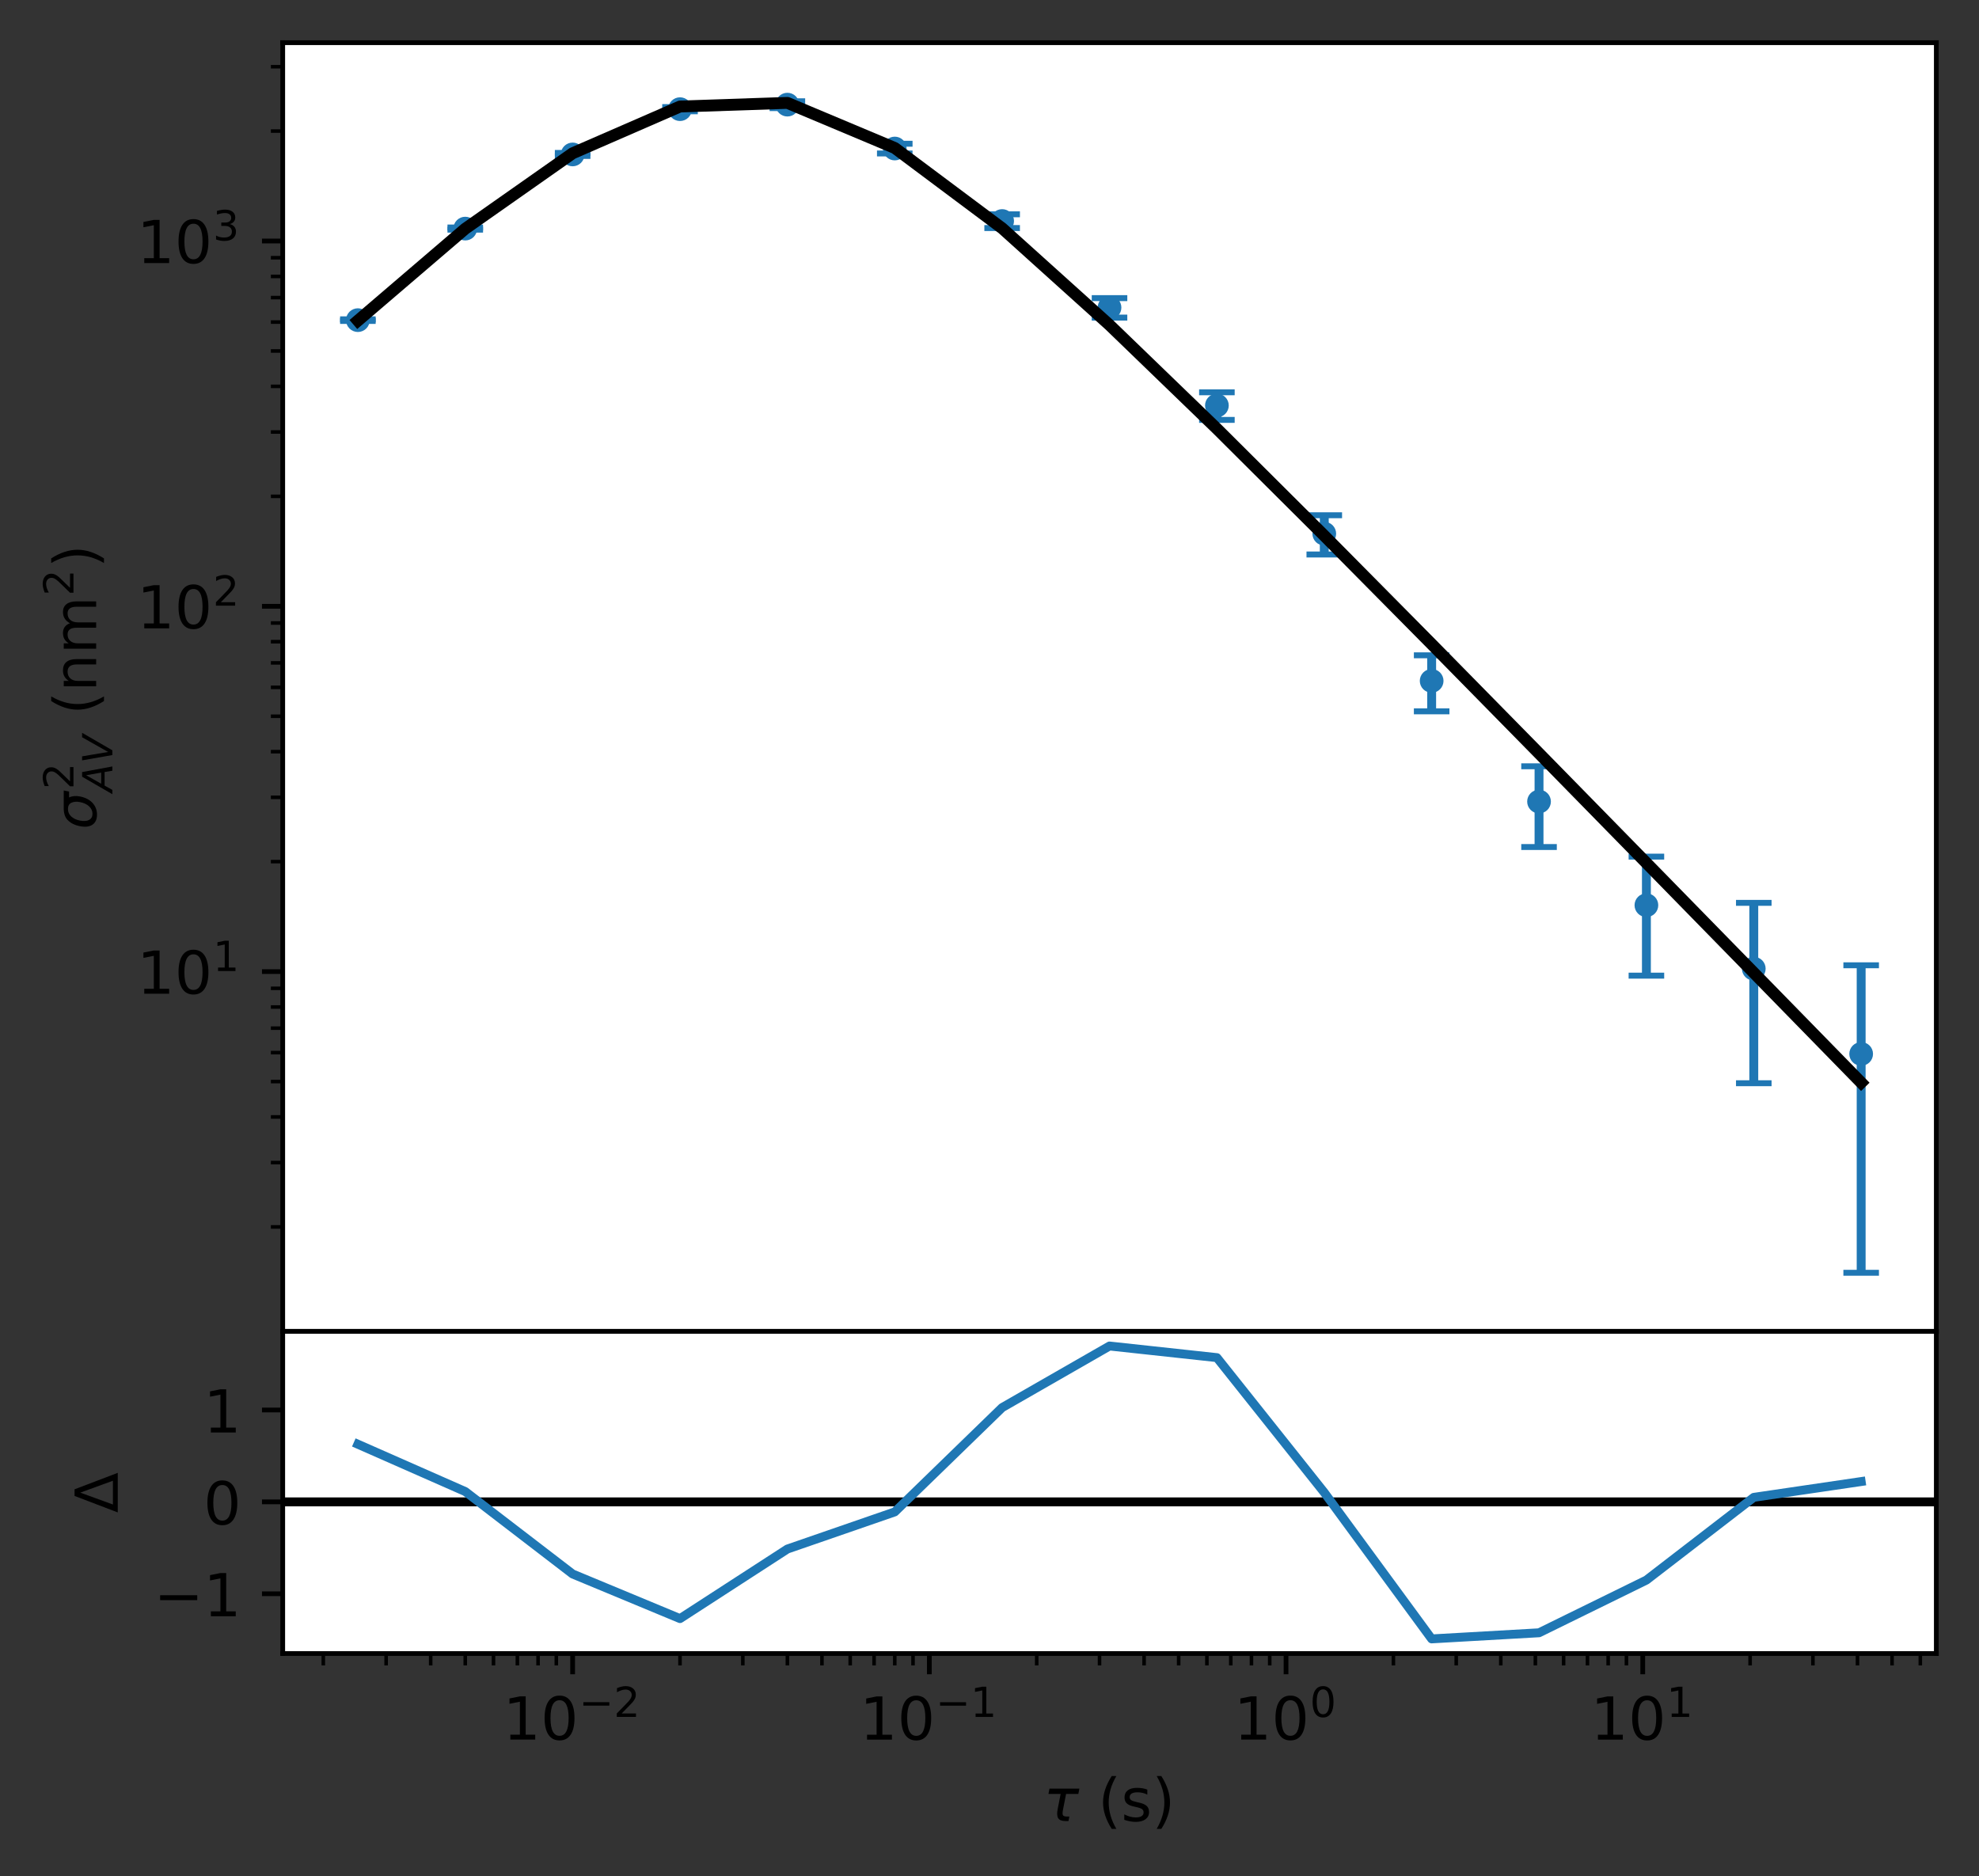 <?xml version="1.0" encoding="utf-8" standalone="no"?>
<!DOCTYPE svg PUBLIC "-//W3C//DTD SVG 1.1//EN"
  "http://www.w3.org/Graphics/SVG/1.1/DTD/svg11.dtd">
<!-- Created with matplotlib (https://matplotlib.org/) -->
<svg height="316.556pt" version="1.1" viewBox="0 0 333.9 316.556" width="333.9pt" xmlns="http://www.w3.org/2000/svg" xmlns:xlink="http://www.w3.org/1999/xlink">
 <rect x="0" y="0" width="333.9" height="316.556" fill="#333333" stroke="none"/>

 <defs>
  <style type="text/css">*{stroke-linecap:butt;stroke-linejoin:round;}</style>
 </defs>
 <g id="figure_1">
  <g id="patch_1">
   <path d="M 0 316.556 
L 333.9 316.556 
L 333.9 0 
L 0 0 
z
" style="fill:none;"/>
  </g>
  <g id="axes_1">
   <g id="patch_2">
    <path d="M 47.7 224.64 
L 326.7 224.64 
L 326.7 7.2 
L 47.7 7.2 
z
" style="fill:#ffffff;"/>
   </g>
   <g id="LineCollection_1">
    <path clip-path="url(#p06c9c0e144)" d="M 60.382 54.153 
L 60.382 53.882 
" style="fill:none;stroke:#1f77b4;stroke-width:1.5;"/>
    <path clip-path="url(#p06c9c0e144)" d="M 78.499 38.752 
L 78.499 38.39 
" style="fill:none;stroke:#1f77b4;stroke-width:1.5;"/>
    <path clip-path="url(#p06c9c0e144)" d="M 96.616 26.312 
L 96.616 25.807 
" style="fill:none;stroke:#1f77b4;stroke-width:1.5;"/>
    <path clip-path="url(#p06c9c0e144)" d="M 114.732 18.778 
L 114.732 18.067 
" style="fill:none;stroke:#1f77b4;stroke-width:1.5;"/>
    <path clip-path="url(#p06c9c0e144)" d="M 132.849 18.239 
L 132.849 17.084 
" style="fill:none;stroke:#1f77b4;stroke-width:1.5;"/>
    <path clip-path="url(#p06c9c0e144)" d="M 150.966 25.89 
L 150.966 24.252 
" style="fill:none;stroke:#1f77b4;stroke-width:1.5;"/>
    <path clip-path="url(#p06c9c0e144)" d="M 169.083 38.478 
L 169.083 36.157 
" style="fill:none;stroke:#1f77b4;stroke-width:1.5;"/>
    <path clip-path="url(#p06c9c0e144)" d="M 187.2 53.588 
L 187.2 50.302 
" style="fill:none;stroke:#1f77b4;stroke-width:1.5;"/>
    <path clip-path="url(#p06c9c0e144)" d="M 205.317 70.849 
L 205.317 66.191 
" style="fill:none;stroke:#1f77b4;stroke-width:1.5;"/>
    <path clip-path="url(#p06c9c0e144)" d="M 223.434 93.559 
L 223.434 86.941 
" style="fill:none;stroke:#1f77b4;stroke-width:1.5;"/>
    <path clip-path="url(#p06c9c0e144)" d="M 241.551 120.021 
L 241.551 110.573 
" style="fill:none;stroke:#1f77b4;stroke-width:1.5;"/>
    <path clip-path="url(#p06c9c0e144)" d="M 259.668 142.916 
L 259.668 129.293 
" style="fill:none;stroke:#1f77b4;stroke-width:1.5;"/>
    <path clip-path="url(#p06c9c0e144)" d="M 277.784 164.622 
L 277.784 144.536 
" style="fill:none;stroke:#1f77b4;stroke-width:1.5;"/>
    <path clip-path="url(#p06c9c0e144)" d="M 295.901 182.773 
L 295.901 152.338 
" style="fill:none;stroke:#1f77b4;stroke-width:1.5;"/>
    <path clip-path="url(#p06c9c0e144)" d="M 314.018 214.756 
L 314.018 162.872 
" style="fill:none;stroke:#1f77b4;stroke-width:1.5;"/>
   </g>
   <g id="line2d_1">
    <defs>
     <path d="M 3 0 
L -3 -0 
" id="mfd30596a5a" style="stroke:#1f77b4;"/>
    </defs>
    <g clip-path="url(#p06c9c0e144)">
     <use style="fill:#1f77b4;stroke:#1f77b4;" x="60.382" xlink:href="#mfd30596a5a" y="54.153"/>
     <use style="fill:#1f77b4;stroke:#1f77b4;" x="78.499" xlink:href="#mfd30596a5a" y="38.752"/>
     <use style="fill:#1f77b4;stroke:#1f77b4;" x="96.616" xlink:href="#mfd30596a5a" y="26.312"/>
     <use style="fill:#1f77b4;stroke:#1f77b4;" x="114.732" xlink:href="#mfd30596a5a" y="18.778"/>
     <use style="fill:#1f77b4;stroke:#1f77b4;" x="132.849" xlink:href="#mfd30596a5a" y="18.239"/>
     <use style="fill:#1f77b4;stroke:#1f77b4;" x="150.966" xlink:href="#mfd30596a5a" y="25.89"/>
     <use style="fill:#1f77b4;stroke:#1f77b4;" x="169.083" xlink:href="#mfd30596a5a" y="38.478"/>
     <use style="fill:#1f77b4;stroke:#1f77b4;" x="187.2" xlink:href="#mfd30596a5a" y="53.588"/>
     <use style="fill:#1f77b4;stroke:#1f77b4;" x="205.317" xlink:href="#mfd30596a5a" y="70.849"/>
     <use style="fill:#1f77b4;stroke:#1f77b4;" x="223.434" xlink:href="#mfd30596a5a" y="93.559"/>
     <use style="fill:#1f77b4;stroke:#1f77b4;" x="241.551" xlink:href="#mfd30596a5a" y="120.021"/>
     <use style="fill:#1f77b4;stroke:#1f77b4;" x="259.668" xlink:href="#mfd30596a5a" y="142.916"/>
     <use style="fill:#1f77b4;stroke:#1f77b4;" x="277.784" xlink:href="#mfd30596a5a" y="164.622"/>
     <use style="fill:#1f77b4;stroke:#1f77b4;" x="295.901" xlink:href="#mfd30596a5a" y="182.773"/>
     <use style="fill:#1f77b4;stroke:#1f77b4;" x="314.018" xlink:href="#mfd30596a5a" y="214.756"/>
    </g>
   </g>
   <g id="line2d_2">
    <g clip-path="url(#p06c9c0e144)">
     <use style="fill:#1f77b4;stroke:#1f77b4;" x="60.382" xlink:href="#mfd30596a5a" y="53.882"/>
     <use style="fill:#1f77b4;stroke:#1f77b4;" x="78.499" xlink:href="#mfd30596a5a" y="38.39"/>
     <use style="fill:#1f77b4;stroke:#1f77b4;" x="96.616" xlink:href="#mfd30596a5a" y="25.807"/>
     <use style="fill:#1f77b4;stroke:#1f77b4;" x="114.732" xlink:href="#mfd30596a5a" y="18.067"/>
     <use style="fill:#1f77b4;stroke:#1f77b4;" x="132.849" xlink:href="#mfd30596a5a" y="17.084"/>
     <use style="fill:#1f77b4;stroke:#1f77b4;" x="150.966" xlink:href="#mfd30596a5a" y="24.252"/>
     <use style="fill:#1f77b4;stroke:#1f77b4;" x="169.083" xlink:href="#mfd30596a5a" y="36.157"/>
     <use style="fill:#1f77b4;stroke:#1f77b4;" x="187.2" xlink:href="#mfd30596a5a" y="50.302"/>
     <use style="fill:#1f77b4;stroke:#1f77b4;" x="205.317" xlink:href="#mfd30596a5a" y="66.191"/>
     <use style="fill:#1f77b4;stroke:#1f77b4;" x="223.434" xlink:href="#mfd30596a5a" y="86.941"/>
     <use style="fill:#1f77b4;stroke:#1f77b4;" x="241.551" xlink:href="#mfd30596a5a" y="110.573"/>
     <use style="fill:#1f77b4;stroke:#1f77b4;" x="259.668" xlink:href="#mfd30596a5a" y="129.293"/>
     <use style="fill:#1f77b4;stroke:#1f77b4;" x="277.784" xlink:href="#mfd30596a5a" y="144.536"/>
     <use style="fill:#1f77b4;stroke:#1f77b4;" x="295.901" xlink:href="#mfd30596a5a" y="152.338"/>
     <use style="fill:#1f77b4;stroke:#1f77b4;" x="314.018" xlink:href="#mfd30596a5a" y="162.872"/>
    </g>
   </g>
   <g id="line2d_3">
    <defs>
     <path d="M 0 1.5 
C 0.398 1.5 0.779 1.342 1.061 1.061 
C 1.342 0.779 1.5 0.398 1.5 0 
C 1.5 -0.398 1.342 -0.779 1.061 -1.061 
C 0.779 -1.342 0.398 -1.5 0 -1.5 
C -0.398 -1.5 -0.779 -1.342 -1.061 -1.061 
C -1.342 -0.779 -1.5 -0.398 -1.5 0 
C -1.5 0.398 -1.342 0.779 -1.061 1.061 
C -0.779 1.342 -0.398 1.5 0 1.5 
z
" id="me4bccf79f0" style="stroke:#1f77b4;"/>
    </defs>
    <g clip-path="url(#p06c9c0e144)">
     <use style="fill:#1f77b4;stroke:#1f77b4;" x="60.382" xlink:href="#me4bccf79f0" y="54.017"/>
     <use style="fill:#1f77b4;stroke:#1f77b4;" x="78.499" xlink:href="#me4bccf79f0" y="38.571"/>
     <use style="fill:#1f77b4;stroke:#1f77b4;" x="96.616" xlink:href="#me4bccf79f0" y="26.058"/>
     <use style="fill:#1f77b4;stroke:#1f77b4;" x="114.732" xlink:href="#me4bccf79f0" y="18.42"/>
     <use style="fill:#1f77b4;stroke:#1f77b4;" x="132.849" xlink:href="#me4bccf79f0" y="17.655"/>
     <use style="fill:#1f77b4;stroke:#1f77b4;" x="150.966" xlink:href="#me4bccf79f0" y="25.059"/>
     <use style="fill:#1f77b4;stroke:#1f77b4;" x="169.083" xlink:href="#me4bccf79f0" y="37.292"/>
     <use style="fill:#1f77b4;stroke:#1f77b4;" x="187.2" xlink:href="#me4bccf79f0" y="51.895"/>
     <use style="fill:#1f77b4;stroke:#1f77b4;" x="205.317" xlink:href="#me4bccf79f0" y="68.419"/>
     <use style="fill:#1f77b4;stroke:#1f77b4;" x="223.434" xlink:href="#me4bccf79f0" y="90.046"/>
     <use style="fill:#1f77b4;stroke:#1f77b4;" x="241.551" xlink:href="#me4bccf79f0" y="114.883"/>
     <use style="fill:#1f77b4;stroke:#1f77b4;" x="259.668" xlink:href="#me4bccf79f0" y="135.247"/>
     <use style="fill:#1f77b4;stroke:#1f77b4;" x="277.784" xlink:href="#me4bccf79f0" y="152.737"/>
     <use style="fill:#1f77b4;stroke:#1f77b4;" x="295.901" xlink:href="#me4bccf79f0" y="163.445"/>
     <use style="fill:#1f77b4;stroke:#1f77b4;" x="314.018" xlink:href="#me4bccf79f0" y="177.827"/>
    </g>
   </g>
   <g id="line2d_4">
    <path clip-path="url(#p06c9c0e144)" d="M 60.382 54.102 
L 78.499 38.591 
L 96.616 25.861 
L 114.732 17.972 
L 132.849 17.36 
L 150.966 24.969 
L 169.083 38.509 
L 187.2 54.834 
L 205.317 72.339 
L 223.434 90.384 
L 241.551 108.686 
L 259.668 127.116 
L 277.784 145.608 
L 295.901 164.131 
L 314.018 182.669 
" style="fill:none;stroke:#000000;stroke-linecap:square;stroke-width:2;"/>
   </g>
   <g id="matplotlib.axis_1">
    <g id="xtick_1">
     <g id="line2d_5">
      <defs>
       <path d="M 0 0 
L 0 3.5 
" id="mc5f76ad1f8" style="stroke:#000000;stroke-width:0.8;"/>
      </defs>
      <g>
       <use style="stroke:#000000;stroke-width:0.8;" x="96.616" xlink:href="#mc5f76ad1f8" y="224.64"/>
      </g>
     </g>
    </g>
    <g id="xtick_2">
     <g id="line2d_6">
      <g>
       <use style="stroke:#000000;stroke-width:0.8;" x="156.799" xlink:href="#mc5f76ad1f8" y="224.64"/>
      </g>
     </g>
    </g>
    <g id="xtick_3">
     <g id="line2d_7">
      <g>
       <use style="stroke:#000000;stroke-width:0.8;" x="216.982" xlink:href="#mc5f76ad1f8" y="224.64"/>
      </g>
     </g>
    </g>
    <g id="xtick_4">
     <g id="line2d_8">
      <g>
       <use style="stroke:#000000;stroke-width:0.8;" x="277.165" xlink:href="#mc5f76ad1f8" y="224.64"/>
      </g>
     </g>
    </g>
    <g id="xtick_5">
     <g id="line2d_9">
      <defs>
       <path d="M 0 0 
L 0 2 
" id="m41583ae8f9" style="stroke:#000000;stroke-width:0.6;"/>
      </defs>
      <g>
       <use style="stroke:#000000;stroke-width:0.6;" x="54.549" xlink:href="#m41583ae8f9" y="224.64"/>
      </g>
     </g>
    </g>
    <g id="xtick_6">
     <g id="line2d_10">
      <g>
       <use style="stroke:#000000;stroke-width:0.6;" x="65.147" xlink:href="#m41583ae8f9" y="224.64"/>
      </g>
     </g>
    </g>
    <g id="xtick_7">
     <g id="line2d_11">
      <g>
       <use style="stroke:#000000;stroke-width:0.6;" x="72.666" xlink:href="#m41583ae8f9" y="224.64"/>
      </g>
     </g>
    </g>
    <g id="xtick_8">
     <g id="line2d_12">
      <g>
       <use style="stroke:#000000;stroke-width:0.6;" x="78.499" xlink:href="#m41583ae8f9" y="224.64"/>
      </g>
     </g>
    </g>
    <g id="xtick_9">
     <g id="line2d_13">
      <g>
       <use style="stroke:#000000;stroke-width:0.6;" x="83.264" xlink:href="#m41583ae8f9" y="224.64"/>
      </g>
     </g>
    </g>
    <g id="xtick_10">
     <g id="line2d_14">
      <g>
       <use style="stroke:#000000;stroke-width:0.6;" x="87.293" xlink:href="#m41583ae8f9" y="224.64"/>
      </g>
     </g>
    </g>
    <g id="xtick_11">
     <g id="line2d_15">
      <g>
       <use style="stroke:#000000;stroke-width:0.6;" x="90.783" xlink:href="#m41583ae8f9" y="224.64"/>
      </g>
     </g>
    </g>
    <g id="xtick_12">
     <g id="line2d_16">
      <g>
       <use style="stroke:#000000;stroke-width:0.6;" x="93.862" xlink:href="#m41583ae8f9" y="224.64"/>
      </g>
     </g>
    </g>
    <g id="xtick_13">
     <g id="line2d_17">
      <g>
       <use style="stroke:#000000;stroke-width:0.6;" x="114.732" xlink:href="#m41583ae8f9" y="224.64"/>
      </g>
     </g>
    </g>
    <g id="xtick_14">
     <g id="line2d_18">
      <g>
       <use style="stroke:#000000;stroke-width:0.6;" x="125.33" xlink:href="#m41583ae8f9" y="224.64"/>
      </g>
     </g>
    </g>
    <g id="xtick_15">
     <g id="line2d_19">
      <g>
       <use style="stroke:#000000;stroke-width:0.6;" x="132.849" xlink:href="#m41583ae8f9" y="224.64"/>
      </g>
     </g>
    </g>
    <g id="xtick_16">
     <g id="line2d_20">
      <g>
       <use style="stroke:#000000;stroke-width:0.6;" x="138.682" xlink:href="#m41583ae8f9" y="224.64"/>
      </g>
     </g>
    </g>
    <g id="xtick_17">
     <g id="line2d_21">
      <g>
       <use style="stroke:#000000;stroke-width:0.6;" x="143.447" xlink:href="#m41583ae8f9" y="224.64"/>
      </g>
     </g>
    </g>
    <g id="xtick_18">
     <g id="line2d_22">
      <g>
       <use style="stroke:#000000;stroke-width:0.6;" x="147.476" xlink:href="#m41583ae8f9" y="224.64"/>
      </g>
     </g>
    </g>
    <g id="xtick_19">
     <g id="line2d_23">
      <g>
       <use style="stroke:#000000;stroke-width:0.6;" x="150.966" xlink:href="#m41583ae8f9" y="224.64"/>
      </g>
     </g>
    </g>
    <g id="xtick_20">
     <g id="line2d_24">
      <g>
       <use style="stroke:#000000;stroke-width:0.6;" x="154.045" xlink:href="#m41583ae8f9" y="224.64"/>
      </g>
     </g>
    </g>
    <g id="xtick_21">
     <g id="line2d_25">
      <g>
       <use style="stroke:#000000;stroke-width:0.6;" x="174.915" xlink:href="#m41583ae8f9" y="224.64"/>
      </g>
     </g>
    </g>
    <g id="xtick_22">
     <g id="line2d_26">
      <g>
       <use style="stroke:#000000;stroke-width:0.6;" x="185.513" xlink:href="#m41583ae8f9" y="224.64"/>
      </g>
     </g>
    </g>
    <g id="xtick_23">
     <g id="line2d_27">
      <g>
       <use style="stroke:#000000;stroke-width:0.6;" x="193.032" xlink:href="#m41583ae8f9" y="224.64"/>
      </g>
     </g>
    </g>
    <g id="xtick_24">
     <g id="line2d_28">
      <g>
       <use style="stroke:#000000;stroke-width:0.6;" x="198.865" xlink:href="#m41583ae8f9" y="224.64"/>
      </g>
     </g>
    </g>
    <g id="xtick_25">
     <g id="line2d_29">
      <g>
       <use style="stroke:#000000;stroke-width:0.6;" x="203.63" xlink:href="#m41583ae8f9" y="224.64"/>
      </g>
     </g>
    </g>
    <g id="xtick_26">
     <g id="line2d_30">
      <g>
       <use style="stroke:#000000;stroke-width:0.6;" x="207.659" xlink:href="#m41583ae8f9" y="224.64"/>
      </g>
     </g>
    </g>
    <g id="xtick_27">
     <g id="line2d_31">
      <g>
       <use style="stroke:#000000;stroke-width:0.6;" x="211.149" xlink:href="#m41583ae8f9" y="224.64"/>
      </g>
     </g>
    </g>
    <g id="xtick_28">
     <g id="line2d_32">
      <g>
       <use style="stroke:#000000;stroke-width:0.6;" x="214.228" xlink:href="#m41583ae8f9" y="224.64"/>
      </g>
     </g>
    </g>
    <g id="xtick_29">
     <g id="line2d_33">
      <g>
       <use style="stroke:#000000;stroke-width:0.6;" x="235.098" xlink:href="#m41583ae8f9" y="224.64"/>
      </g>
     </g>
    </g>
    <g id="xtick_30">
     <g id="line2d_34">
      <g>
       <use style="stroke:#000000;stroke-width:0.6;" x="245.696" xlink:href="#m41583ae8f9" y="224.64"/>
      </g>
     </g>
    </g>
    <g id="xtick_31">
     <g id="line2d_35">
      <g>
       <use style="stroke:#000000;stroke-width:0.6;" x="253.215" xlink:href="#m41583ae8f9" y="224.64"/>
      </g>
     </g>
    </g>
    <g id="xtick_32">
     <g id="line2d_36">
      <g>
       <use style="stroke:#000000;stroke-width:0.6;" x="259.048" xlink:href="#m41583ae8f9" y="224.64"/>
      </g>
     </g>
    </g>
    <g id="xtick_33">
     <g id="line2d_37">
      <g>
       <use style="stroke:#000000;stroke-width:0.6;" x="263.813" xlink:href="#m41583ae8f9" y="224.64"/>
      </g>
     </g>
    </g>
    <g id="xtick_34">
     <g id="line2d_38">
      <g>
       <use style="stroke:#000000;stroke-width:0.6;" x="267.842" xlink:href="#m41583ae8f9" y="224.64"/>
      </g>
     </g>
    </g>
    <g id="xtick_35">
     <g id="line2d_39">
      <g>
       <use style="stroke:#000000;stroke-width:0.6;" x="271.332" xlink:href="#m41583ae8f9" y="224.64"/>
      </g>
     </g>
    </g>
    <g id="xtick_36">
     <g id="line2d_40">
      <g>
       <use style="stroke:#000000;stroke-width:0.6;" x="274.411" xlink:href="#m41583ae8f9" y="224.64"/>
      </g>
     </g>
    </g>
    <g id="xtick_37">
     <g id="line2d_41">
      <g>
       <use style="stroke:#000000;stroke-width:0.6;" x="295.281" xlink:href="#m41583ae8f9" y="224.64"/>
      </g>
     </g>
    </g>
    <g id="xtick_38">
     <g id="line2d_42">
      <g>
       <use style="stroke:#000000;stroke-width:0.6;" x="305.879" xlink:href="#m41583ae8f9" y="224.64"/>
      </g>
     </g>
    </g>
    <g id="xtick_39">
     <g id="line2d_43">
      <g>
       <use style="stroke:#000000;stroke-width:0.6;" x="313.398" xlink:href="#m41583ae8f9" y="224.64"/>
      </g>
     </g>
    </g>
    <g id="xtick_40">
     <g id="line2d_44">
      <g>
       <use style="stroke:#000000;stroke-width:0.6;" x="319.231" xlink:href="#m41583ae8f9" y="224.64"/>
      </g>
     </g>
    </g>
    <g id="xtick_41">
     <g id="line2d_45">
      <g>
       <use style="stroke:#000000;stroke-width:0.6;" x="323.996" xlink:href="#m41583ae8f9" y="224.64"/>
      </g>
     </g>
    </g>
   </g>
   <g id="matplotlib.axis_2">
    <g id="ytick_1">
     <g id="line2d_46">
      <defs>
       <path d="M 0 0 
L -3.5 0 
" id="ma8583c735e" style="stroke:#000000;stroke-width:0.8;"/>
      </defs>
      <g>
       <use style="stroke:#000000;stroke-width:0.8;" x="47.7" xlink:href="#ma8583c735e" y="163.936"/>
      </g>
     </g>
     <g id="text_1">
      <!-- $\mathdefault{10^{1}}$ -->
      <g transform="translate(23.1 167.735)scale(0.1 -0.1)">
       <defs>
        <path d="M 12.406 8.297 
L 28.516 8.297 
L 28.516 63.922 
L 10.984 60.406 
L 10.984 69.391 
L 28.422 72.906 
L 38.281 72.906 
L 38.281 8.297 
L 54.391 8.297 
L 54.391 0 
L 12.406 0 
z
" id="DejaVuSans-49"/>
        <path d="M 31.781 66.406 
Q 24.172 66.406 20.328 58.906 
Q 16.5 51.422 16.5 36.375 
Q 16.5 21.391 20.328 13.891 
Q 24.172 6.391 31.781 6.391 
Q 39.453 6.391 43.281 13.891 
Q 47.125 21.391 47.125 36.375 
Q 47.125 51.422 43.281 58.906 
Q 39.453 66.406 31.781 66.406 
z
M 31.781 74.219 
Q 44.047 74.219 50.516 64.516 
Q 56.984 54.828 56.984 36.375 
Q 56.984 17.969 50.516 8.266 
Q 44.047 -1.422 31.781 -1.422 
Q 19.531 -1.422 13.062 8.266 
Q 6.594 17.969 6.594 36.375 
Q 6.594 54.828 13.062 64.516 
Q 19.531 74.219 31.781 74.219 
z
" id="DejaVuSans-48"/>
       </defs>
       <use transform="translate(0 0.684)" xlink:href="#DejaVuSans-49"/>
       <use transform="translate(63.623 0.684)" xlink:href="#DejaVuSans-48"/>
       <use transform="translate(128.203 38.966)scale(0.7)" xlink:href="#DejaVuSans-49"/>
      </g>
     </g>
    </g>
    <g id="ytick_2">
     <g id="line2d_47">
      <g>
       <use style="stroke:#000000;stroke-width:0.8;" x="47.7" xlink:href="#ma8583c735e" y="102.301"/>
      </g>
     </g>
     <g id="text_2">
      <!-- $\mathdefault{10^{2}}$ -->
      <g transform="translate(23.1 106.1)scale(0.1 -0.1)">
       <defs>
        <path d="M 19.188 8.297 
L 53.609 8.297 
L 53.609 0 
L 7.328 0 
L 7.328 8.297 
Q 12.938 14.109 22.625 23.891 
Q 32.328 33.688 34.812 36.531 
Q 39.547 41.844 41.422 45.531 
Q 43.312 49.219 43.312 52.781 
Q 43.312 58.594 39.234 62.25 
Q 35.156 65.922 28.609 65.922 
Q 23.969 65.922 18.812 64.312 
Q 13.672 62.703 7.812 59.422 
L 7.812 69.391 
Q 13.766 71.781 18.938 73 
Q 24.125 74.219 28.422 74.219 
Q 39.75 74.219 46.484 68.547 
Q 53.219 62.891 53.219 53.422 
Q 53.219 48.922 51.531 44.891 
Q 49.859 40.875 45.406 35.406 
Q 44.188 33.984 37.641 27.219 
Q 31.109 20.453 19.188 8.297 
z
" id="DejaVuSans-50"/>
       </defs>
       <use transform="translate(0 0.766)" xlink:href="#DejaVuSans-49"/>
       <use transform="translate(63.623 0.766)" xlink:href="#DejaVuSans-48"/>
       <use transform="translate(128.203 39.047)scale(0.7)" xlink:href="#DejaVuSans-50"/>
      </g>
     </g>
    </g>
    <g id="ytick_3">
     <g id="line2d_48">
      <g>
       <use style="stroke:#000000;stroke-width:0.8;" x="47.7" xlink:href="#ma8583c735e" y="40.666"/>
      </g>
     </g>
     <g id="text_3">
      <!-- $\mathdefault{10^{3}}$ -->
      <g transform="translate(23.1 44.466)scale(0.1 -0.1)">
       <defs>
        <path d="M 40.578 39.312 
Q 47.656 37.797 51.625 33 
Q 55.609 28.219 55.609 21.188 
Q 55.609 10.406 48.188 4.484 
Q 40.766 -1.422 27.094 -1.422 
Q 22.516 -1.422 17.656 -0.516 
Q 12.797 0.391 7.625 2.203 
L 7.625 11.719 
Q 11.719 9.328 16.594 8.109 
Q 21.484 6.891 26.812 6.891 
Q 36.078 6.891 40.938 10.547 
Q 45.797 14.203 45.797 21.188 
Q 45.797 27.641 41.281 31.266 
Q 36.766 34.906 28.719 34.906 
L 20.219 34.906 
L 20.219 43.016 
L 29.109 43.016 
Q 36.375 43.016 40.234 45.922 
Q 44.094 48.828 44.094 54.297 
Q 44.094 59.906 40.109 62.906 
Q 36.141 65.922 28.719 65.922 
Q 24.656 65.922 20.016 65.031 
Q 15.375 64.156 9.812 62.312 
L 9.812 71.094 
Q 15.438 72.656 20.344 73.438 
Q 25.25 74.219 29.594 74.219 
Q 40.828 74.219 47.359 69.109 
Q 53.906 64.016 53.906 55.328 
Q 53.906 49.266 50.438 45.094 
Q 46.969 40.922 40.578 39.312 
z
" id="DejaVuSans-51"/>
       </defs>
       <use transform="translate(0 0.766)" xlink:href="#DejaVuSans-49"/>
       <use transform="translate(63.623 0.766)" xlink:href="#DejaVuSans-48"/>
       <use transform="translate(128.203 39.047)scale(0.7)" xlink:href="#DejaVuSans-51"/>
      </g>
     </g>
    </g>
    <g id="ytick_4">
     <g id="line2d_49">
      <defs>
       <path d="M 0 0 
L -2 0 
" id="mb3ca24593f" style="stroke:#000000;stroke-width:0.6;"/>
      </defs>
      <g>
       <use style="stroke:#000000;stroke-width:0.6;" x="47.7" xlink:href="#mb3ca24593f" y="207.017"/>
      </g>
     </g>
    </g>
    <g id="ytick_5">
     <g id="line2d_50">
      <g>
       <use style="stroke:#000000;stroke-width:0.6;" x="47.7" xlink:href="#mb3ca24593f" y="196.164"/>
      </g>
     </g>
    </g>
    <g id="ytick_6">
     <g id="line2d_51">
      <g>
       <use style="stroke:#000000;stroke-width:0.6;" x="47.7" xlink:href="#mb3ca24593f" y="188.463"/>
      </g>
     </g>
    </g>
    <g id="ytick_7">
     <g id="line2d_52">
      <g>
       <use style="stroke:#000000;stroke-width:0.6;" x="47.7" xlink:href="#mb3ca24593f" y="182.49"/>
      </g>
     </g>
    </g>
    <g id="ytick_8">
     <g id="line2d_53">
      <g>
       <use style="stroke:#000000;stroke-width:0.6;" x="47.7" xlink:href="#mb3ca24593f" y="177.61"/>
      </g>
     </g>
    </g>
    <g id="ytick_9">
     <g id="line2d_54">
      <g>
       <use style="stroke:#000000;stroke-width:0.6;" x="47.7" xlink:href="#mb3ca24593f" y="173.483"/>
      </g>
     </g>
    </g>
    <g id="ytick_10">
     <g id="line2d_55">
      <g>
       <use style="stroke:#000000;stroke-width:0.6;" x="47.7" xlink:href="#mb3ca24593f" y="169.909"/>
      </g>
     </g>
    </g>
    <g id="ytick_11">
     <g id="line2d_56">
      <g>
       <use style="stroke:#000000;stroke-width:0.6;" x="47.7" xlink:href="#mb3ca24593f" y="166.756"/>
      </g>
     </g>
    </g>
    <g id="ytick_12">
     <g id="line2d_57">
      <g>
       <use style="stroke:#000000;stroke-width:0.6;" x="47.7" xlink:href="#mb3ca24593f" y="145.382"/>
      </g>
     </g>
    </g>
    <g id="ytick_13">
     <g id="line2d_58">
      <g>
       <use style="stroke:#000000;stroke-width:0.6;" x="47.7" xlink:href="#mb3ca24593f" y="134.529"/>
      </g>
     </g>
    </g>
    <g id="ytick_14">
     <g id="line2d_59">
      <g>
       <use style="stroke:#000000;stroke-width:0.6;" x="47.7" xlink:href="#mb3ca24593f" y="126.828"/>
      </g>
     </g>
    </g>
    <g id="ytick_15">
     <g id="line2d_60">
      <g>
       <use style="stroke:#000000;stroke-width:0.6;" x="47.7" xlink:href="#mb3ca24593f" y="120.855"/>
      </g>
     </g>
    </g>
    <g id="ytick_16">
     <g id="line2d_61">
      <g>
       <use style="stroke:#000000;stroke-width:0.6;" x="47.7" xlink:href="#mb3ca24593f" y="115.975"/>
      </g>
     </g>
    </g>
    <g id="ytick_17">
     <g id="line2d_62">
      <g>
       <use style="stroke:#000000;stroke-width:0.6;" x="47.7" xlink:href="#mb3ca24593f" y="111.849"/>
      </g>
     </g>
    </g>
    <g id="ytick_18">
     <g id="line2d_63">
      <g>
       <use style="stroke:#000000;stroke-width:0.6;" x="47.7" xlink:href="#mb3ca24593f" y="108.274"/>
      </g>
     </g>
    </g>
    <g id="ytick_19">
     <g id="line2d_64">
      <g>
       <use style="stroke:#000000;stroke-width:0.6;" x="47.7" xlink:href="#mb3ca24593f" y="105.121"/>
      </g>
     </g>
    </g>
    <g id="ytick_20">
     <g id="line2d_65">
      <g>
       <use style="stroke:#000000;stroke-width:0.6;" x="47.7" xlink:href="#mb3ca24593f" y="83.747"/>
      </g>
     </g>
    </g>
    <g id="ytick_21">
     <g id="line2d_66">
      <g>
       <use style="stroke:#000000;stroke-width:0.6;" x="47.7" xlink:href="#mb3ca24593f" y="72.894"/>
      </g>
     </g>
    </g>
    <g id="ytick_22">
     <g id="line2d_67">
      <g>
       <use style="stroke:#000000;stroke-width:0.6;" x="47.7" xlink:href="#mb3ca24593f" y="65.193"/>
      </g>
     </g>
    </g>
    <g id="ytick_23">
     <g id="line2d_68">
      <g>
       <use style="stroke:#000000;stroke-width:0.6;" x="47.7" xlink:href="#mb3ca24593f" y="59.22"/>
      </g>
     </g>
    </g>
    <g id="ytick_24">
     <g id="line2d_69">
      <g>
       <use style="stroke:#000000;stroke-width:0.6;" x="47.7" xlink:href="#mb3ca24593f" y="54.34"/>
      </g>
     </g>
    </g>
    <g id="ytick_25">
     <g id="line2d_70">
      <g>
       <use style="stroke:#000000;stroke-width:0.6;" x="47.7" xlink:href="#mb3ca24593f" y="50.214"/>
      </g>
     </g>
    </g>
    <g id="ytick_26">
     <g id="line2d_71">
      <g>
       <use style="stroke:#000000;stroke-width:0.6;" x="47.7" xlink:href="#mb3ca24593f" y="46.639"/>
      </g>
     </g>
    </g>
    <g id="ytick_27">
     <g id="line2d_72">
      <g>
       <use style="stroke:#000000;stroke-width:0.6;" x="47.7" xlink:href="#mb3ca24593f" y="43.487"/>
      </g>
     </g>
    </g>
    <g id="ytick_28">
     <g id="line2d_73">
      <g>
       <use style="stroke:#000000;stroke-width:0.6;" x="47.7" xlink:href="#mb3ca24593f" y="22.112"/>
      </g>
     </g>
    </g>
    <g id="ytick_29">
     <g id="line2d_74">
      <g>
       <use style="stroke:#000000;stroke-width:0.6;" x="47.7" xlink:href="#mb3ca24593f" y="11.259"/>
      </g>
     </g>
    </g>
    <g id="text_4">
     <!-- $\sigma_{AV}^2$ (nm$^2$) -->
     <g transform="translate(16.3 139.97)rotate(-90)scale(0.1 -0.1)">
      <defs>
       <path d="M 34.672 47.562 
Q 27.25 47.562 22.219 42.188 
Q 16.891 36.578 15.141 27.297 
Q 13.188 17.484 16.312 11.812 
Q 19.391 6.203 26.656 6.203 
Q 33.844 6.203 39.109 11.859 
Q 44.438 17.531 46.344 27.297 
Q 48.047 36.234 45.016 42.188 
Q 42.188 47.562 34.672 47.562 
z
M 36.078 54.734 
L 65.922 54.688 
L 64.156 45.703 
L 54.109 45.703 
Q 57.906 38.094 55.859 27.297 
Q 53.219 13.875 45.062 6.25 
Q 36.859 -1.422 25.141 -1.422 
Q 13.375 -1.422 8.203 6.25 
Q 3.031 13.875 5.672 27.297 
Q 8.25 40.766 16.406 48.391 
Q 23.188 54.734 36.078 54.734 
z
" id="DejaVuSans-Oblique-963"/>
       <path d="M 36.812 72.906 
L 48 72.906 
L 61.531 0 
L 51.219 0 
L 48.188 18.703 
L 15.375 18.703 
L 5.078 0 
L -5.328 0 
z
M 40.375 63.188 
L 19.922 26.906 
L 46.688 26.906 
z
" id="DejaVuSans-Oblique-65"/>
       <path d="M 20.609 0 
L 7.812 72.906 
L 17.484 72.906 
L 28.078 10.203 
L 63.484 72.906 
L 74.219 72.906 
L 32.078 0 
z
" id="DejaVuSans-Oblique-86"/>
       <path id="DejaVuSans-32"/>
       <path d="M 31 75.875 
Q 24.469 64.656 21.281 53.656 
Q 18.109 42.672 18.109 31.391 
Q 18.109 20.125 21.312 9.062 
Q 24.516 -2 31 -13.188 
L 23.188 -13.188 
Q 15.875 -1.703 12.234 9.375 
Q 8.594 20.453 8.594 31.391 
Q 8.594 42.281 12.203 53.312 
Q 15.828 64.359 23.188 75.875 
z
" id="DejaVuSans-40"/>
       <path d="M 54.891 33.016 
L 54.891 0 
L 45.906 0 
L 45.906 32.719 
Q 45.906 40.484 42.875 44.328 
Q 39.844 48.188 33.797 48.188 
Q 26.516 48.188 22.312 43.547 
Q 18.109 38.922 18.109 30.906 
L 18.109 0 
L 9.078 0 
L 9.078 54.688 
L 18.109 54.688 
L 18.109 46.188 
Q 21.344 51.125 25.703 53.562 
Q 30.078 56 35.797 56 
Q 45.219 56 50.047 50.172 
Q 54.891 44.344 54.891 33.016 
z
" id="DejaVuSans-110"/>
       <path d="M 52 44.188 
Q 55.375 50.25 60.062 53.125 
Q 64.75 56 71.094 56 
Q 79.641 56 84.281 50.016 
Q 88.922 44.047 88.922 33.016 
L 88.922 0 
L 79.891 0 
L 79.891 32.719 
Q 79.891 40.578 77.094 44.375 
Q 74.312 48.188 68.609 48.188 
Q 61.625 48.188 57.562 43.547 
Q 53.516 38.922 53.516 30.906 
L 53.516 0 
L 44.484 0 
L 44.484 32.719 
Q 44.484 40.625 41.703 44.406 
Q 38.922 48.188 33.109 48.188 
Q 26.219 48.188 22.156 43.531 
Q 18.109 38.875 18.109 30.906 
L 18.109 0 
L 9.078 0 
L 9.078 54.688 
L 18.109 54.688 
L 18.109 46.188 
Q 21.188 51.219 25.484 53.609 
Q 29.781 56 35.688 56 
Q 41.656 56 45.828 52.969 
Q 50 49.953 52 44.188 
z
" id="DejaVuSans-109"/>
       <path d="M 8.016 75.875 
L 15.828 75.875 
Q 23.141 64.359 26.781 53.312 
Q 30.422 42.281 30.422 31.391 
Q 30.422 20.453 26.781 9.375 
Q 23.141 -1.703 15.828 -13.188 
L 8.016 -13.188 
Q 14.5 -2 17.703 9.062 
Q 20.906 20.125 20.906 31.391 
Q 20.906 42.672 17.703 53.656 
Q 14.5 64.656 8.016 75.875 
z
" id="DejaVuSans-41"/>
      </defs>
      <use transform="translate(0 0.766)" xlink:href="#DejaVuSans-Oblique-963"/>
      <use transform="translate(67.852 39.047)scale(0.7)" xlink:href="#DejaVuSans-50"/>
      <use transform="translate(63.379 -26.578)scale(0.7)" xlink:href="#DejaVuSans-Oblique-65"/>
      <use transform="translate(111.265 -26.578)scale(0.7)" xlink:href="#DejaVuSans-Oblique-86"/>
      <use transform="translate(161.885 0.766)" xlink:href="#DejaVuSans-32"/>
      <use transform="translate(193.672 0.766)" xlink:href="#DejaVuSans-40"/>
      <use transform="translate(232.686 0.766)" xlink:href="#DejaVuSans-110"/>
      <use transform="translate(296.064 0.766)" xlink:href="#DejaVuSans-109"/>
      <use transform="translate(394.434 39.047)scale(0.7)" xlink:href="#DejaVuSans-50"/>
      <use transform="translate(441.704 0.766)" xlink:href="#DejaVuSans-41"/>
     </g>
    </g>
   </g>
   <g id="patch_3">
    <path d="M 47.7 224.64 
L 47.7 7.2 
" style="fill:none;stroke:#000000;stroke-linecap:square;stroke-linejoin:miter;stroke-width:0.8;"/>
   </g>
   <g id="patch_4">
    <path d="M 326.7 224.64 
L 326.7 7.2 
" style="fill:none;stroke:#000000;stroke-linecap:square;stroke-linejoin:miter;stroke-width:0.8;"/>
   </g>
   <g id="patch_5">
    <path d="M 47.7 224.64 
L 326.7 224.64 
" style="fill:none;stroke:#000000;stroke-linecap:square;stroke-linejoin:miter;stroke-width:0.8;"/>
   </g>
   <g id="patch_6">
    <path d="M 47.7 7.2 
L 326.7 7.2 
" style="fill:none;stroke:#000000;stroke-linecap:square;stroke-linejoin:miter;stroke-width:0.8;"/>
   </g>
  </g>
  <g id="axes_2">
   <g id="patch_7">
    <path d="M 47.7 279 
L 326.7 279 
L 326.7 224.64 
L 47.7 224.64 
z
" style="fill:#ffffff;"/>
   </g>
   <g id="matplotlib.axis_3">
    <g id="xtick_42">
     <g id="line2d_75">
      <g>
       <use style="stroke:#000000;stroke-width:0.8;" x="96.616" xlink:href="#mc5f76ad1f8" y="279"/>
      </g>
     </g>
     <g id="text_5">
      <!-- $\mathdefault{10^{-2}}$ -->
      <g transform="translate(84.866 293.598)scale(0.1 -0.1)">
       <defs>
        <path d="M 10.594 35.5 
L 73.188 35.5 
L 73.188 27.203 
L 10.594 27.203 
z
" id="DejaVuSans-8722"/>
       </defs>
       <use transform="translate(0 0.766)" xlink:href="#DejaVuSans-49"/>
       <use transform="translate(63.623 0.766)" xlink:href="#DejaVuSans-48"/>
       <use transform="translate(128.203 39.047)scale(0.7)" xlink:href="#DejaVuSans-8722"/>
       <use transform="translate(186.855 39.047)scale(0.7)" xlink:href="#DejaVuSans-50"/>
      </g>
     </g>
    </g>
    <g id="xtick_43">
     <g id="line2d_76">
      <g>
       <use style="stroke:#000000;stroke-width:0.8;" x="156.799" xlink:href="#mc5f76ad1f8" y="279"/>
      </g>
     </g>
     <g id="text_6">
      <!-- $\mathdefault{10^{-1}}$ -->
      <g transform="translate(145.049 293.598)scale(0.1 -0.1)">
       <use transform="translate(0 0.684)" xlink:href="#DejaVuSans-49"/>
       <use transform="translate(63.623 0.684)" xlink:href="#DejaVuSans-48"/>
       <use transform="translate(128.203 38.966)scale(0.7)" xlink:href="#DejaVuSans-8722"/>
       <use transform="translate(186.855 38.966)scale(0.7)" xlink:href="#DejaVuSans-49"/>
      </g>
     </g>
    </g>
    <g id="xtick_44">
     <g id="line2d_77">
      <g>
       <use style="stroke:#000000;stroke-width:0.8;" x="216.982" xlink:href="#mc5f76ad1f8" y="279"/>
      </g>
     </g>
     <g id="text_7">
      <!-- $\mathdefault{10^{0}}$ -->
      <g transform="translate(208.182 293.598)scale(0.1 -0.1)">
       <use transform="translate(0 0.766)" xlink:href="#DejaVuSans-49"/>
       <use transform="translate(63.623 0.766)" xlink:href="#DejaVuSans-48"/>
       <use transform="translate(128.203 39.047)scale(0.7)" xlink:href="#DejaVuSans-48"/>
      </g>
     </g>
    </g>
    <g id="xtick_45">
     <g id="line2d_78">
      <g>
       <use style="stroke:#000000;stroke-width:0.8;" x="277.165" xlink:href="#mc5f76ad1f8" y="279"/>
      </g>
     </g>
     <g id="text_8">
      <!-- $\mathdefault{10^{1}}$ -->
      <g transform="translate(268.365 293.598)scale(0.1 -0.1)">
       <use transform="translate(0 0.684)" xlink:href="#DejaVuSans-49"/>
       <use transform="translate(63.623 0.684)" xlink:href="#DejaVuSans-48"/>
       <use transform="translate(128.203 38.966)scale(0.7)" xlink:href="#DejaVuSans-49"/>
      </g>
     </g>
    </g>
    <g id="xtick_46">
     <g id="line2d_79">
      <g>
       <use style="stroke:#000000;stroke-width:0.6;" x="54.549" xlink:href="#m41583ae8f9" y="279"/>
      </g>
     </g>
    </g>
    <g id="xtick_47">
     <g id="line2d_80">
      <g>
       <use style="stroke:#000000;stroke-width:0.6;" x="65.147" xlink:href="#m41583ae8f9" y="279"/>
      </g>
     </g>
    </g>
    <g id="xtick_48">
     <g id="line2d_81">
      <g>
       <use style="stroke:#000000;stroke-width:0.6;" x="72.666" xlink:href="#m41583ae8f9" y="279"/>
      </g>
     </g>
    </g>
    <g id="xtick_49">
     <g id="line2d_82">
      <g>
       <use style="stroke:#000000;stroke-width:0.6;" x="78.499" xlink:href="#m41583ae8f9" y="279"/>
      </g>
     </g>
    </g>
    <g id="xtick_50">
     <g id="line2d_83">
      <g>
       <use style="stroke:#000000;stroke-width:0.6;" x="83.264" xlink:href="#m41583ae8f9" y="279"/>
      </g>
     </g>
    </g>
    <g id="xtick_51">
     <g id="line2d_84">
      <g>
       <use style="stroke:#000000;stroke-width:0.6;" x="87.293" xlink:href="#m41583ae8f9" y="279"/>
      </g>
     </g>
    </g>
    <g id="xtick_52">
     <g id="line2d_85">
      <g>
       <use style="stroke:#000000;stroke-width:0.6;" x="90.783" xlink:href="#m41583ae8f9" y="279"/>
      </g>
     </g>
    </g>
    <g id="xtick_53">
     <g id="line2d_86">
      <g>
       <use style="stroke:#000000;stroke-width:0.6;" x="93.862" xlink:href="#m41583ae8f9" y="279"/>
      </g>
     </g>
    </g>
    <g id="xtick_54">
     <g id="line2d_87">
      <g>
       <use style="stroke:#000000;stroke-width:0.6;" x="114.732" xlink:href="#m41583ae8f9" y="279"/>
      </g>
     </g>
    </g>
    <g id="xtick_55">
     <g id="line2d_88">
      <g>
       <use style="stroke:#000000;stroke-width:0.6;" x="125.33" xlink:href="#m41583ae8f9" y="279"/>
      </g>
     </g>
    </g>
    <g id="xtick_56">
     <g id="line2d_89">
      <g>
       <use style="stroke:#000000;stroke-width:0.6;" x="132.849" xlink:href="#m41583ae8f9" y="279"/>
      </g>
     </g>
    </g>
    <g id="xtick_57">
     <g id="line2d_90">
      <g>
       <use style="stroke:#000000;stroke-width:0.6;" x="138.682" xlink:href="#m41583ae8f9" y="279"/>
      </g>
     </g>
    </g>
    <g id="xtick_58">
     <g id="line2d_91">
      <g>
       <use style="stroke:#000000;stroke-width:0.6;" x="143.447" xlink:href="#m41583ae8f9" y="279"/>
      </g>
     </g>
    </g>
    <g id="xtick_59">
     <g id="line2d_92">
      <g>
       <use style="stroke:#000000;stroke-width:0.6;" x="147.476" xlink:href="#m41583ae8f9" y="279"/>
      </g>
     </g>
    </g>
    <g id="xtick_60">
     <g id="line2d_93">
      <g>
       <use style="stroke:#000000;stroke-width:0.6;" x="150.966" xlink:href="#m41583ae8f9" y="279"/>
      </g>
     </g>
    </g>
    <g id="xtick_61">
     <g id="line2d_94">
      <g>
       <use style="stroke:#000000;stroke-width:0.6;" x="154.045" xlink:href="#m41583ae8f9" y="279"/>
      </g>
     </g>
    </g>
    <g id="xtick_62">
     <g id="line2d_95">
      <g>
       <use style="stroke:#000000;stroke-width:0.6;" x="174.915" xlink:href="#m41583ae8f9" y="279"/>
      </g>
     </g>
    </g>
    <g id="xtick_63">
     <g id="line2d_96">
      <g>
       <use style="stroke:#000000;stroke-width:0.6;" x="185.513" xlink:href="#m41583ae8f9" y="279"/>
      </g>
     </g>
    </g>
    <g id="xtick_64">
     <g id="line2d_97">
      <g>
       <use style="stroke:#000000;stroke-width:0.6;" x="193.032" xlink:href="#m41583ae8f9" y="279"/>
      </g>
     </g>
    </g>
    <g id="xtick_65">
     <g id="line2d_98">
      <g>
       <use style="stroke:#000000;stroke-width:0.6;" x="198.865" xlink:href="#m41583ae8f9" y="279"/>
      </g>
     </g>
    </g>
    <g id="xtick_66">
     <g id="line2d_99">
      <g>
       <use style="stroke:#000000;stroke-width:0.6;" x="203.63" xlink:href="#m41583ae8f9" y="279"/>
      </g>
     </g>
    </g>
    <g id="xtick_67">
     <g id="line2d_100">
      <g>
       <use style="stroke:#000000;stroke-width:0.6;" x="207.659" xlink:href="#m41583ae8f9" y="279"/>
      </g>
     </g>
    </g>
    <g id="xtick_68">
     <g id="line2d_101">
      <g>
       <use style="stroke:#000000;stroke-width:0.6;" x="211.149" xlink:href="#m41583ae8f9" y="279"/>
      </g>
     </g>
    </g>
    <g id="xtick_69">
     <g id="line2d_102">
      <g>
       <use style="stroke:#000000;stroke-width:0.6;" x="214.228" xlink:href="#m41583ae8f9" y="279"/>
      </g>
     </g>
    </g>
    <g id="xtick_70">
     <g id="line2d_103">
      <g>
       <use style="stroke:#000000;stroke-width:0.6;" x="235.098" xlink:href="#m41583ae8f9" y="279"/>
      </g>
     </g>
    </g>
    <g id="xtick_71">
     <g id="line2d_104">
      <g>
       <use style="stroke:#000000;stroke-width:0.6;" x="245.696" xlink:href="#m41583ae8f9" y="279"/>
      </g>
     </g>
    </g>
    <g id="xtick_72">
     <g id="line2d_105">
      <g>
       <use style="stroke:#000000;stroke-width:0.6;" x="253.215" xlink:href="#m41583ae8f9" y="279"/>
      </g>
     </g>
    </g>
    <g id="xtick_73">
     <g id="line2d_106">
      <g>
       <use style="stroke:#000000;stroke-width:0.6;" x="259.048" xlink:href="#m41583ae8f9" y="279"/>
      </g>
     </g>
    </g>
    <g id="xtick_74">
     <g id="line2d_107">
      <g>
       <use style="stroke:#000000;stroke-width:0.6;" x="263.813" xlink:href="#m41583ae8f9" y="279"/>
      </g>
     </g>
    </g>
    <g id="xtick_75">
     <g id="line2d_108">
      <g>
       <use style="stroke:#000000;stroke-width:0.6;" x="267.842" xlink:href="#m41583ae8f9" y="279"/>
      </g>
     </g>
    </g>
    <g id="xtick_76">
     <g id="line2d_109">
      <g>
       <use style="stroke:#000000;stroke-width:0.6;" x="271.332" xlink:href="#m41583ae8f9" y="279"/>
      </g>
     </g>
    </g>
    <g id="xtick_77">
     <g id="line2d_110">
      <g>
       <use style="stroke:#000000;stroke-width:0.6;" x="274.411" xlink:href="#m41583ae8f9" y="279"/>
      </g>
     </g>
    </g>
    <g id="xtick_78">
     <g id="line2d_111">
      <g>
       <use style="stroke:#000000;stroke-width:0.6;" x="295.281" xlink:href="#m41583ae8f9" y="279"/>
      </g>
     </g>
    </g>
    <g id="xtick_79">
     <g id="line2d_112">
      <g>
       <use style="stroke:#000000;stroke-width:0.6;" x="305.879" xlink:href="#m41583ae8f9" y="279"/>
      </g>
     </g>
    </g>
    <g id="xtick_80">
     <g id="line2d_113">
      <g>
       <use style="stroke:#000000;stroke-width:0.6;" x="313.398" xlink:href="#m41583ae8f9" y="279"/>
      </g>
     </g>
    </g>
    <g id="xtick_81">
     <g id="line2d_114">
      <g>
       <use style="stroke:#000000;stroke-width:0.6;" x="319.231" xlink:href="#m41583ae8f9" y="279"/>
      </g>
     </g>
    </g>
    <g id="xtick_82">
     <g id="line2d_115">
      <g>
       <use style="stroke:#000000;stroke-width:0.6;" x="323.996" xlink:href="#m41583ae8f9" y="279"/>
      </g>
     </g>
    </g>
    <g id="text_9">
     <!-- $\tau$ (s) -->
     <g transform="translate(176.05 307.277)scale(0.1 -0.1)">
      <defs>
       <path d="M 32.859 9.969 
Q 34.188 7.625 39.453 7.625 
L 43.75 7.625 
L 42.281 0 
L 36.922 0 
Q 28.125 0 25 4.688 
Q 21.922 9.469 23.969 19.828 
L 29 45.703 
L 8.453 45.703 
L 10.203 54.688 
L 60.641 54.688 
L 58.891 45.703 
L 38.188 45.703 
L 33.016 19.281 
Q 31.641 12.203 32.859 9.969 
z
" id="DejaVuSans-Oblique-964"/>
       <path d="M 44.281 53.078 
L 44.281 44.578 
Q 40.484 46.531 36.375 47.5 
Q 32.281 48.484 27.875 48.484 
Q 21.188 48.484 17.844 46.438 
Q 14.5 44.391 14.5 40.281 
Q 14.5 37.156 16.891 35.375 
Q 19.281 33.594 26.516 31.984 
L 29.594 31.297 
Q 39.156 29.25 43.188 25.516 
Q 47.219 21.781 47.219 15.094 
Q 47.219 7.469 41.188 3.016 
Q 35.156 -1.422 24.609 -1.422 
Q 20.219 -1.422 15.453 -0.562 
Q 10.688 0.297 5.422 2 
L 5.422 11.281 
Q 10.406 8.688 15.234 7.391 
Q 20.062 6.109 24.812 6.109 
Q 31.156 6.109 34.562 8.281 
Q 37.984 10.453 37.984 14.406 
Q 37.984 18.062 35.516 20.016 
Q 33.062 21.969 24.703 23.781 
L 21.578 24.516 
Q 13.234 26.266 9.516 29.906 
Q 5.812 33.547 5.812 39.891 
Q 5.812 47.609 11.281 51.797 
Q 16.75 56 26.812 56 
Q 31.781 56 36.172 55.266 
Q 40.578 54.547 44.281 53.078 
z
" id="DejaVuSans-115"/>
      </defs>
      <use transform="translate(0 0.125)" xlink:href="#DejaVuSans-Oblique-964"/>
      <use transform="translate(60.205 0.125)" xlink:href="#DejaVuSans-32"/>
      <use transform="translate(91.992 0.125)" xlink:href="#DejaVuSans-40"/>
      <use transform="translate(131.006 0.125)" xlink:href="#DejaVuSans-115"/>
      <use transform="translate(183.105 0.125)" xlink:href="#DejaVuSans-41"/>
     </g>
    </g>
   </g>
   <g id="matplotlib.axis_4">
    <g id="ytick_30">
     <g id="line2d_116">
      <g>
       <use style="stroke:#000000;stroke-width:0.8;" x="47.7" xlink:href="#ma8583c735e" y="268.914"/>
      </g>
     </g>
     <g id="text_10">
      <!-- −1 -->
      <g transform="translate(25.958 272.713)scale(0.1 -0.1)">
       <use xlink:href="#DejaVuSans-8722"/>
       <use x="83.789" xlink:href="#DejaVuSans-49"/>
      </g>
     </g>
    </g>
    <g id="ytick_31">
     <g id="line2d_117">
      <g>
       <use style="stroke:#000000;stroke-width:0.8;" x="47.7" xlink:href="#ma8583c735e" y="253.411"/>
      </g>
     </g>
     <g id="text_11">
      <!-- 0 -->
      <g transform="translate(34.337 257.21)scale(0.1 -0.1)">
       <use xlink:href="#DejaVuSans-48"/>
      </g>
     </g>
    </g>
    <g id="ytick_32">
     <g id="line2d_118">
      <g>
       <use style="stroke:#000000;stroke-width:0.8;" x="47.7" xlink:href="#ma8583c735e" y="237.908"/>
      </g>
     </g>
     <g id="text_12">
      <!-- 1 -->
      <g transform="translate(34.337 241.707)scale(0.1 -0.1)">
       <use xlink:href="#DejaVuSans-49"/>
      </g>
     </g>
    </g>
    <g id="text_13">
     <!-- $\Delta$ -->
     <g transform="translate(19.878 255.27)rotate(-90)scale(0.1 -0.1)">
      <defs>
       <path d="M 34.188 63.188 
L 14.156 8.203 
L 54.25 8.203 
z
M 0.781 0 
L 28.609 72.906 
L 39.797 72.906 
L 67.578 0 
z
" id="DejaVuSans-916"/>
      </defs>
      <use transform="translate(0 0.094)" xlink:href="#DejaVuSans-916"/>
     </g>
    </g>
   </g>
   <g id="line2d_119">
    <path clip-path="url(#p7a33c29de2)" d="M 47.7 253.411 
L 326.7 253.411 
" style="fill:none;stroke:#000000;stroke-linecap:square;stroke-width:1.5;"/>
   </g>
   <g id="line2d_120">
    <path clip-path="url(#p7a33c29de2)" d="M 60.382 243.685 
L 78.499 251.668 
L 96.616 265.58 
L 114.732 273.106 
L 132.849 261.368 
L 150.966 255.102 
L 169.083 237.503 
L 187.2 227.111 
L 205.317 229.073 
L 223.434 251.832 
L 241.551 276.529 
L 259.668 275.499 
L 277.784 266.608 
L 295.901 252.648 
L 314.018 249.982 
" style="fill:none;stroke:#1f77b4;stroke-linecap:square;stroke-width:1.5;"/>
   </g>
   <g id="patch_8">
    <path d="M 47.7 279 
L 47.7 224.64 
" style="fill:none;stroke:#000000;stroke-linecap:square;stroke-linejoin:miter;stroke-width:0.8;"/>
   </g>
   <g id="patch_9">
    <path d="M 326.7 279 
L 326.7 224.64 
" style="fill:none;stroke:#000000;stroke-linecap:square;stroke-linejoin:miter;stroke-width:0.8;"/>
   </g>
   <g id="patch_10">
    <path d="M 47.7 279 
L 326.7 279 
" style="fill:none;stroke:#000000;stroke-linecap:square;stroke-linejoin:miter;stroke-width:0.8;"/>
   </g>
   <g id="patch_11">
    <path d="M 47.7 224.64 
L 326.7 224.64 
" style="fill:none;stroke:#000000;stroke-linecap:square;stroke-linejoin:miter;stroke-width:0.8;"/>
   </g>
  </g>
 </g>
 <defs>
  <clipPath id="p06c9c0e144">
   <rect height="217.44" width="279" x="47.7" y="7.2"/>
  </clipPath>
  <clipPath id="p7a33c29de2">
   <rect height="54.36" width="279" x="47.7" y="224.64"/>
  </clipPath>
 </defs>
</svg>
